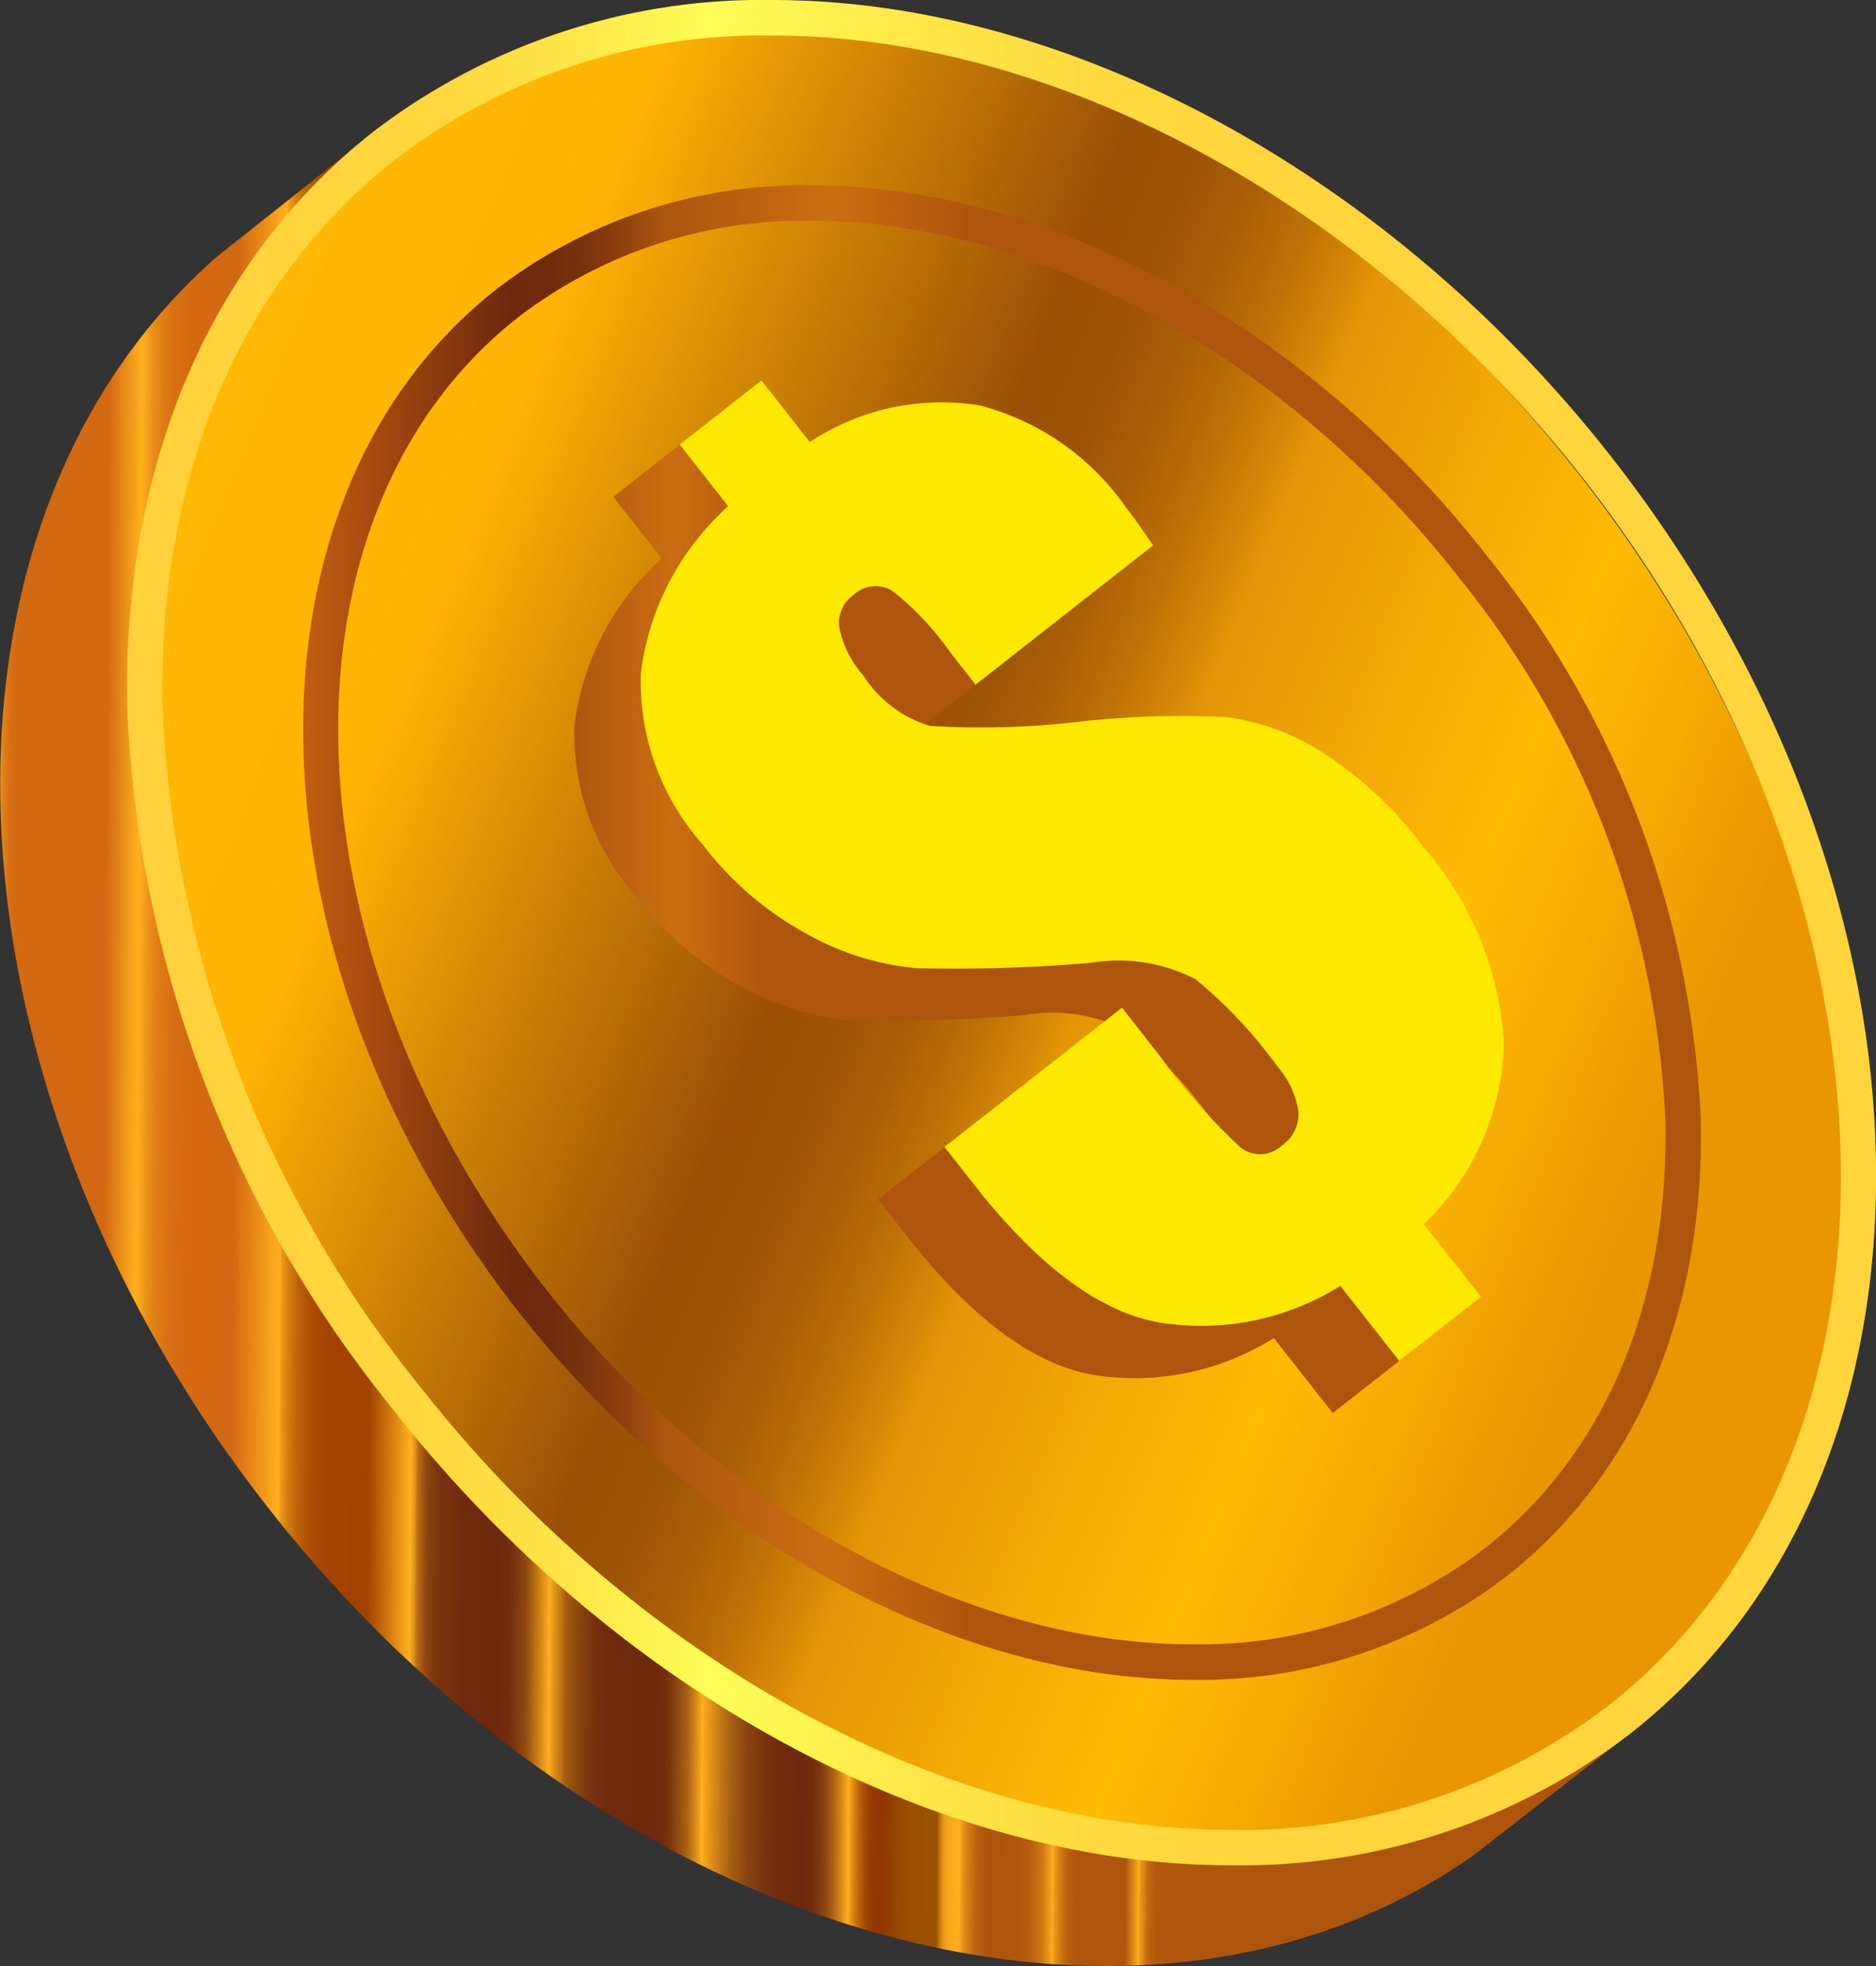 <svg id="Group_21" data-name="Group 21" xmlns="http://www.w3.org/2000/svg" xmlns:xlink="http://www.w3.org/1999/xlink" width="42.966" height="45.03" viewBox="0 0 42.966 45.03">
  <rect x="0" y="0" width="42.966" height="45.03" fill="#333333" stroke="none"/>
  <defs>
    <linearGradient id="linear-gradient" x1="-0.507" y1="-0.326" x2="0.741" y2="-0.317" gradientUnits="objectBoundingBox">
      <stop offset="0" stop-color="#cb6e10"/>
      <stop offset="0.022" stop-color="#cb6e10"/>
      <stop offset="0.025" stop-color="#cb6e10"/>
      <stop offset="0.031" stop-color="#cc7010"/>
      <stop offset="0.033" stop-color="#d37812"/>
      <stop offset="0.035" stop-color="#dd8514"/>
      <stop offset="0.037" stop-color="#ec9818"/>
      <stop offset="0.039" stop-color="#ffb01d"/>
      <stop offset="0.04" stop-color="#f39f19"/>
      <stop offset="0.042" stop-color="#e78e16"/>
      <stop offset="0.045" stop-color="#df8213"/>
      <stop offset="0.048" stop-color="#da7b12"/>
      <stop offset="0.057" stop-color="#d97a12"/>
      <stop offset="0.064" stop-color="#da7b12"/>
      <stop offset="0.066" stop-color="#df8213"/>
      <stop offset="0.068" stop-color="#e78f16"/>
      <stop offset="0.07" stop-color="#f3a019"/>
      <stop offset="0.071" stop-color="#ffb01d"/>
      <stop offset="0.071" stop-color="#f9a91b"/>
      <stop offset="0.074" stop-color="#e89317"/>
      <stop offset="0.076" stop-color="#db8214"/>
      <stop offset="0.079" stop-color="#d17611"/>
      <stop offset="0.083" stop-color="#cc6f10"/>
      <stop offset="0.095" stop-color="#cb6e10"/>
      <stop offset="0.101" stop-color="#cc6f10"/>
      <stop offset="0.104" stop-color="#d17611"/>
      <stop offset="0.105" stop-color="#db8214"/>
      <stop offset="0.106" stop-color="#e89317"/>
      <stop offset="0.107" stop-color="#f9a91b"/>
      <stop offset="0.108" stop-color="#ffb01d"/>
      <stop offset="0.108" stop-color="#f9a81b"/>
      <stop offset="0.111" stop-color="#e89217"/>
      <stop offset="0.114" stop-color="#dc8113"/>
      <stop offset="0.118" stop-color="#d37511"/>
      <stop offset="0.123" stop-color="#ce6e10"/>
      <stop offset="0.137" stop-color="#cd6d10"/>
      <stop offset="0.14" stop-color="#d07110"/>
      <stop offset="0.143" stop-color="#da7f13"/>
      <stop offset="0.147" stop-color="#eb9517"/>
      <stop offset="0.149" stop-color="#ffb01d"/>
      <stop offset="0.151" stop-color="#f6a41a"/>
      <stop offset="0.154" stop-color="#df8614"/>
      <stop offset="0.157" stop-color="#d17311"/>
      <stop offset="0.159" stop-color="#cd6d10"/>
      <stop offset="0.194" stop-color="#cd6d10"/>
      <stop offset="0.207" stop-color="#ffb01d"/>
      <stop offset="0.21" stop-color="#ef9b19"/>
      <stop offset="0.213" stop-color="#dc8114"/>
      <stop offset="0.217" stop-color="#d17211"/>
      <stop offset="0.22" stop-color="#cd6d10"/>
      <stop offset="0.248" stop-color="#cd6d10"/>
      <stop offset="0.253" stop-color="#cd6d10"/>
      <stop offset="0.27" stop-color="#ffb01d"/>
      <stop offset="0.271" stop-color="#f7a31b"/>
      <stop offset="0.272" stop-color="#e98d17"/>
      <stop offset="0.274" stop-color="#df7c15"/>
      <stop offset="0.276" stop-color="#d87013"/>
      <stop offset="0.28" stop-color="#d46912"/>
      <stop offset="0.288" stop-color="#d36812"/>
      <stop offset="0.315" stop-color="#d36812"/>
      <stop offset="0.317" stop-color="#d97213"/>
      <stop offset="0.33" stop-color="#ffb01d"/>
      <stop offset="0.331" stop-color="#f7a31b"/>
      <stop offset="0.332" stop-color="#e98d17"/>
      <stop offset="0.334" stop-color="#df7c15"/>
      <stop offset="0.336" stop-color="#d87013"/>
      <stop offset="0.338" stop-color="#d46912"/>
      <stop offset="0.346" stop-color="#d36812"/>
      <stop offset="0.374" stop-color="#d36812"/>
      <stop offset="0.376" stop-color="#d97213"/>
      <stop offset="0.39" stop-color="#ffb01d"/>
      <stop offset="0.391" stop-color="#f7a31b"/>
      <stop offset="0.393" stop-color="#e98d17"/>
      <stop offset="0.395" stop-color="#df7c15"/>
      <stop offset="0.397" stop-color="#d87013"/>
      <stop offset="0.401" stop-color="#d46912"/>
      <stop offset="0.411" stop-color="#d36812"/>
      <stop offset="0.438" stop-color="#d36812"/>
      <stop offset="0.44" stop-color="#d97213"/>
      <stop offset="0.453" stop-color="#ffb01d"/>
      <stop offset="0.454" stop-color="#f7a31b"/>
      <stop offset="0.455" stop-color="#e98d17"/>
      <stop offset="0.457" stop-color="#df7c15"/>
      <stop offset="0.459" stop-color="#d87013"/>
      <stop offset="0.462" stop-color="#d46912"/>
      <stop offset="0.47" stop-color="#d36812"/>
      <stop offset="0.5" stop-color="#d36812"/>
      <stop offset="0.502" stop-color="#d97213"/>
      <stop offset="0.514" stop-color="#ffb01d"/>
      <stop offset="0.516" stop-color="#f7a31b"/>
      <stop offset="0.519" stop-color="#e98d17"/>
      <stop offset="0.523" stop-color="#df7c15"/>
      <stop offset="0.528" stop-color="#d87013"/>
      <stop offset="0.535" stop-color="#d46912"/>
      <stop offset="0.555" stop-color="#d36812"/>
      <stop offset="0.575" stop-color="#ffb01d"/>
      <stop offset="0.576" stop-color="#eb9816"/>
      <stop offset="0.579" stop-color="#d47e0f"/>
      <stop offset="0.582" stop-color="#c16809"/>
      <stop offset="0.586" stop-color="#b25705"/>
      <stop offset="0.59" stop-color="#a84b02"/>
      <stop offset="0.596" stop-color="#a24400"/>
      <stop offset="0.613" stop-color="#a14300"/>
      <stop offset="0.621" stop-color="#ca720c"/>
      <stop offset="0.631" stop-color="#ffb01d"/>
      <stop offset="0.633" stop-color="#de9019"/>
      <stop offset="0.634" stop-color="#be7215"/>
      <stop offset="0.636" stop-color="#a45a12"/>
      <stop offset="0.638" stop-color="#90460f"/>
      <stop offset="0.641" stop-color="#81390e"/>
      <stop offset="0.644" stop-color="#79310d"/>
      <stop offset="0.649" stop-color="#772f0d"/>
      <stop offset="0.649" stop-color="#762e0c"/>
      <stop offset="0.654" stop-color="#6f290c"/>
      <stop offset="0.669" stop-color="#6e280c"/>
      <stop offset="0.673" stop-color="#712b0c"/>
      <stop offset="0.676" stop-color="#7d360d"/>
      <stop offset="0.68" stop-color="#904810"/>
      <stop offset="0.683" stop-color="#ab6113"/>
      <stop offset="0.686" stop-color="#ce8217"/>
      <stop offset="0.69" stop-color="#f8a91c"/>
      <stop offset="0.69" stop-color="#ffb01d"/>
      <stop offset="0.692" stop-color="#e49619"/>
      <stop offset="0.695" stop-color="#c47916"/>
      <stop offset="0.697" stop-color="#a95f12"/>
      <stop offset="0.701" stop-color="#934b10"/>
      <stop offset="0.705" stop-color="#823b0e"/>
      <stop offset="0.71" stop-color="#76300d"/>
      <stop offset="0.717" stop-color="#6f290c"/>
      <stop offset="0.735" stop-color="#6e280c"/>
      <stop offset="0.739" stop-color="#712b0c"/>
      <stop offset="0.742" stop-color="#7d360d"/>
      <stop offset="0.745" stop-color="#904810"/>
      <stop offset="0.749" stop-color="#ab6113"/>
      <stop offset="0.752" stop-color="#ce8217"/>
      <stop offset="0.755" stop-color="#f8a91c"/>
      <stop offset="0.755" stop-color="#ffb01d"/>
      <stop offset="0.759" stop-color="#e19419"/>
      <stop offset="0.764" stop-color="#be7315"/>
      <stop offset="0.769" stop-color="#a15812"/>
      <stop offset="0.775" stop-color="#8a420f"/>
      <stop offset="0.782" stop-color="#7a330d"/>
      <stop offset="0.789" stop-color="#702a0c"/>
      <stop offset="0.798" stop-color="#6e280c"/>
      <stop offset="0.802" stop-color="#712b0c"/>
      <stop offset="0.805" stop-color="#7d360d"/>
      <stop offset="0.808" stop-color="#904810"/>
      <stop offset="0.811" stop-color="#ab6113"/>
      <stop offset="0.814" stop-color="#ce8217"/>
      <stop offset="0.817" stop-color="#f8a91c"/>
      <stop offset="0.818" stop-color="#ffb01d"/>
      <stop offset="0.818" stop-color="#f2a219"/>
      <stop offset="0.82" stop-color="#d48111"/>
      <stop offset="0.822" stop-color="#bb650b"/>
      <stop offset="0.824" stop-color="#a85006"/>
      <stop offset="0.826" stop-color="#9a4102"/>
      <stop offset="0.828" stop-color="#923800"/>
      <stop offset="0.832" stop-color="#903600"/>
      <stop offset="0.833" stop-color="#913a00"/>
      <stop offset="0.838" stop-color="#964700"/>
      <stop offset="0.844" stop-color="#9a4f00"/>
      <stop offset="0.855" stop-color="#9b5200"/>
      <stop offset="0.855" stop-color="#9c5300"/>
      <stop offset="0.856" stop-color="#ba6f09"/>
      <stop offset="0.857" stop-color="#d38710"/>
      <stop offset="0.858" stop-color="#e79916"/>
      <stop offset="0.86" stop-color="#f4a61a"/>
      <stop offset="0.862" stop-color="#fcad1c"/>
      <stop offset="0.865" stop-color="#ffb01d"/>
      <stop offset="0.865" stop-color="#f6a61b"/>
      <stop offset="0.867" stop-color="#dc8816"/>
      <stop offset="0.87" stop-color="#c77112"/>
      <stop offset="0.872" stop-color="#b9610f"/>
      <stop offset="0.875" stop-color="#b0580d"/>
      <stop offset="0.878" stop-color="#ae550d"/>
      <stop offset="0.89" stop-color="#af560d"/>
      <stop offset="0.894" stop-color="#b55d0e"/>
      <stop offset="0.897" stop-color="#c06910"/>
      <stop offset="0.9" stop-color="#cf7a13"/>
      <stop offset="0.902" stop-color="#e29017"/>
      <stop offset="0.904" stop-color="#faaa1c"/>
      <stop offset="0.904" stop-color="#ffb01d"/>
      <stop offset="0.905" stop-color="#ea9918"/>
      <stop offset="0.907" stop-color="#d48014"/>
      <stop offset="0.909" stop-color="#c36c11"/>
      <stop offset="0.911" stop-color="#b75f0e"/>
      <stop offset="0.914" stop-color="#b0570d"/>
      <stop offset="0.919" stop-color="#ae550d"/>
      <stop offset="0.935" stop-color="#ae550d"/>
      <stop offset="0.941" stop-color="#ffb01d"/>
      <stop offset="0.941" stop-color="#ee9d19"/>
      <stop offset="0.943" stop-color="#d88315"/>
      <stop offset="0.944" stop-color="#c66f11"/>
      <stop offset="0.946" stop-color="#ba610e"/>
      <stop offset="0.948" stop-color="#b3590d"/>
      <stop offset="0.952" stop-color="#b1570d"/>
      <stop offset="0.955" stop-color="#b0560d"/>
      <stop offset="1" stop-color="#ae550d"/>
    </linearGradient>
    <linearGradient id="linear-gradient-2" x1="-0.549" y1="-0.614" x2="1.064" y2="0.071" gradientUnits="objectBoundingBox">
      <stop offset="0" stop-color="#ffbc04"/>
      <stop offset="0.057" stop-color="#ffc106"/>
      <stop offset="0.127" stop-color="#ffcf0f"/>
      <stop offset="0.203" stop-color="#ffe81d"/>
      <stop offset="0.258" stop-color="#ffff2b"/>
      <stop offset="0.263" stop-color="#fffb28"/>
      <stop offset="0.307" stop-color="#ffdf18"/>
      <stop offset="0.351" stop-color="#ffcb0d"/>
      <stop offset="0.396" stop-color="#ffbf06"/>
      <stop offset="0.441" stop-color="#ffbc04"/>
      <stop offset="0.597" stop-color="#ffb404"/>
      <stop offset="0.649" stop-color="#d88d05"/>
      <stop offset="0.737" stop-color="#9b5007"/>
      <stop offset="0.758" stop-color="#9e5306"/>
      <stop offset="0.777" stop-color="#aa5e06"/>
      <stop offset="0.797" stop-color="#bd7106"/>
      <stop offset="0.816" stop-color="#d88b06"/>
      <stop offset="0.823" stop-color="#e39606"/>
      <stop offset="0.919" stop-color="#ffbc04"/>
      <stop offset="1" stop-color="#e99602"/>
    </linearGradient>
    <linearGradient id="linear-gradient-3" x1="-0.549" y1="-0.356" x2="0.616" y2="-0.356" gradientUnits="objectBoundingBox">
      <stop offset="0" stop-color="#ffb234"/>
      <stop offset="0.081" stop-color="#ffd53b"/>
      <stop offset="0.177" stop-color="#ffb236"/>
      <stop offset="0.182" stop-color="#faab35"/>
      <stop offset="0.201" stop-color="#ea9032"/>
      <stop offset="0.221" stop-color="#de7d30"/>
      <stop offset="0.242" stop-color="#d7712f"/>
      <stop offset="0.263" stop-color="#d56e2f"/>
      <stop offset="0.356" stop-color="#f0ab38"/>
      <stop offset="0.403" stop-color="#ffcd3e"/>
      <stop offset="0.559" stop-color="#ffd53b"/>
      <stop offset="0.616" stop-color="#ffd83d"/>
      <stop offset="0.672" stop-color="#ffe445"/>
      <stop offset="0.728" stop-color="#fff852"/>
      <stop offset="0.742" stop-color="#ffff57"/>
      <stop offset="0.833" stop-color="#ffe848"/>
      <stop offset="0.925" stop-color="#ffda3e"/>
      <stop offset="1" stop-color="#ffd53b"/>
    </linearGradient>
    <linearGradient id="linear-gradient-4" x1="-0.669" y1="-0.568" x2="0.501" y2="-0.568" gradientUnits="objectBoundingBox">
      <stop offset="0" stop-color="#cb6e10"/>
      <stop offset="0.058" stop-color="#cf7311"/>
      <stop offset="0.128" stop-color="#da8113"/>
      <stop offset="0.205" stop-color="#ed9a18"/>
      <stop offset="0.258" stop-color="#ffb01d"/>
      <stop offset="0.261" stop-color="#fdad1c"/>
      <stop offset="0.306" stop-color="#e79117"/>
      <stop offset="0.351" stop-color="#d77d13"/>
      <stop offset="0.396" stop-color="#ce7110"/>
      <stop offset="0.441" stop-color="#cb6e10"/>
      <stop offset="0.597" stop-color="#d36812"/>
      <stop offset="0.65" stop-color="#ab4e0f"/>
      <stop offset="0.737" stop-color="#6e280c"/>
      <stop offset="0.76" stop-color="#712a0c"/>
      <stop offset="0.782" stop-color="#7d330c"/>
      <stop offset="0.803" stop-color="#90420d"/>
      <stop offset="0.823" stop-color="#a9550f"/>
      <stop offset="0.919" stop-color="#cb6e10"/>
      <stop offset="1" stop-color="#ae550d"/>
    </linearGradient>
    <linearGradient id="linear-gradient-5" x1="-1.124" y1="-1.136" x2="0.225" y2="-1.136" xlink:href="#linear-gradient-4"/>
    <linearGradient id="linear-gradient-6" x1="13.664" y1="-9.388" x2="15.922" y2="-8.842" gradientUnits="objectBoundingBox">
      <stop offset="0" stop-color="#ffe802"/>
      <stop offset="0.088" stop-color="#ffeb07"/>
      <stop offset="0.196" stop-color="#fff615"/>
      <stop offset="0.258" stop-color="#ff2"/>
      <stop offset="0.312" stop-color="#fff311"/>
      <stop offset="0.376" stop-color="#ffea05"/>
      <stop offset="0.441" stop-color="#ffe802"/>
      <stop offset="0.597" stop-color="#ffdc02"/>
      <stop offset="0.675" stop-color="#d48803"/>
      <stop offset="0.737" stop-color="#b54b04"/>
      <stop offset="0.755" stop-color="#b74e03"/>
      <stop offset="0.772" stop-color="#c05a03"/>
      <stop offset="0.789" stop-color="#cf6d03"/>
      <stop offset="0.806" stop-color="#e38802"/>
      <stop offset="0.822" stop-color="#feaa02"/>
      <stop offset="0.823" stop-color="#ffac02"/>
      <stop offset="0.915" stop-color="#ffe502"/>
      <stop offset="0.919" stop-color="#ffe802"/>
      <stop offset="1" stop-color="#ffac00"/>
    </linearGradient>
  </defs>
  <path id="Path_74" data-name="Path 74" d="M255.619,103.648c.962-6.11-1.023-13.441-5.911-19.671s-11.539-9.9-17.7-10.417l-7.139.283-3.828,3.034c-7.054,6.143-6.6,18.807,1.155,28.693s19.954,13.334,27.6,7.942l3.856-3Z" transform="translate(-216.044 -71.022)" fill="url(#linear-gradient)"/>
  <path id="Path_75" data-name="Path 75" d="M257.768,107.474c-7.4,5.808-19.75,2.425-27.583-7.555S222,77.138,229.4,71.331s19.75-2.425,27.583,7.555S265.168,101.665,257.768,107.474Z" transform="translate(-220.811 -68.012)" fill="url(#linear-gradient-2)"/>
  <g id="Group_17" data-name="Group 17" transform="translate(2.906 0)">
    <g id="Group_16" data-name="Group 16">
      <path id="Path_76" data-name="Path 76" d="M248.482,110.035c-6.782,0-14.131-4-19.178-10.428a27.349,27.349,0,0,1-6.1-16.116c-.1-5.552,1.9-10.226,5.637-13.16a14.629,14.629,0,0,1,9.149-3.018c6.781,0,14.13,4,19.178,10.428,7.938,10.114,8.146,23.248.465,29.276A14.634,14.634,0,0,1,248.482,110.035ZM237.987,68.126a13.828,13.828,0,0,0-8.647,2.845c-3.533,2.773-5.425,7.214-5.327,12.505a26.536,26.536,0,0,0,5.929,15.63c4.9,6.241,12,10.117,18.539,10.117a13.828,13.828,0,0,0,8.647-2.844c7.329-5.752,7.059-18.374-.6-28.136C251.629,72,244.525,68.126,237.987,68.126Z" transform="translate(-223.198 -67.313)" fill="url(#linear-gradient-3)"/>
    </g>
  </g>
  <g id="Group_18" data-name="Group 18" transform="translate(6.941 4.246)">
    <path id="Path_77" data-name="Path 77" d="M253.488,111.993c-5.433,0-11.343-3.229-15.423-8.429-6.378-8.126-6.6-18.635-.5-23.425a11.532,11.532,0,0,1,7.211-2.375c5.433,0,11.343,3.229,15.423,8.428A22.16,22.16,0,0,1,265.14,99.1c.11,4.448-1.467,8.183-4.44,10.517A11.534,11.534,0,0,1,253.488,111.993Zm-8.712-33.416a10.728,10.728,0,0,0-6.709,2.2c-5.75,4.513-5.464,14.509.638,22.284,3.93,5.007,9.595,8.118,14.784,8.118a10.729,10.729,0,0,0,6.71-2.2c2.767-2.172,4.234-5.673,4.13-9.858a21.343,21.343,0,0,0-4.768-12.426C255.63,81.688,249.965,78.578,244.775,78.578Z" transform="translate(-233.13 -77.765)" fill="url(#linear-gradient-4)"/>
  </g>
  <g id="Group_19" data-name="Group 19" transform="translate(13.145 9.913)">
    <path id="Path_78" data-name="Path 78" d="M260.142,95.487l-4.065,3.19-.576-.734a6.622,6.622,0,0,0-1.344-1.422.736.736,0,0,0-.888.114.77.77,0,0,0-.312.75,2.356,2.356,0,0,0,.546,1.082,2.742,2.742,0,0,0,1.527,1.156,19.1,19.1,0,0,0,3.465-.1,20.855,20.855,0,0,1,3.337-.1,5.39,5.39,0,0,1,2.154.787,8.656,8.656,0,0,1,2.324,2.165,7.5,7.5,0,0,1,1.866,4.532,5.933,5.933,0,0,1-1.833,4.128l1.306,1.664-1.87,1.468-1.35-1.72a5.981,5.981,0,0,1-3.918.873q-2.149-.233-4.469-3.188l-.679-.864,4.066-3.191.85,1.083a14.131,14.131,0,0,0,1.865,2.117.722.722,0,0,0,.949-.045.869.869,0,0,0,.377-.783,2.051,2.051,0,0,0-.5-1.05,10.486,10.486,0,0,0-1.862-1.979,3.852,3.852,0,0,0-2.4-.37,36.46,36.46,0,0,1-4,.12,6.275,6.275,0,0,1-2.477-.773,7.524,7.524,0,0,1-2.411-2.068,5.636,5.636,0,0,1-1.41-3.918,6.183,6.183,0,0,1,2-3.819l-1.109-1.412,1.871-1.468,1.108,1.412a5.454,5.454,0,0,1,3.9-.838,5.875,5.875,0,0,1,3.346,2.336Q259.743,94.9,260.142,95.487Z" transform="translate(-248.4 -91.714)" fill="url(#linear-gradient-5)"/>
  </g>
  <g id="Group_20" data-name="Group 20" transform="translate(14.667 8.718)">
    <path id="Path_79" data-name="Path 79" d="M263.889,92.547l-4.065,3.19L259.248,95a6.613,6.613,0,0,0-1.344-1.422.737.737,0,0,0-.886.113.772.772,0,0,0-.312.75,2.363,2.363,0,0,0,.546,1.082,2.744,2.744,0,0,0,1.527,1.157,19.18,19.18,0,0,0,3.465-.1,20.827,20.827,0,0,1,3.337-.1,5.38,5.38,0,0,1,2.154.787,8.665,8.665,0,0,1,2.324,2.164,7.5,7.5,0,0,1,1.866,4.533,5.93,5.93,0,0,1-1.833,4.128l1.307,1.664-1.871,1.469-1.35-1.72a5.977,5.977,0,0,1-3.917.871q-2.151-.233-4.47-3.188l-.678-.864,4.065-3.19.85,1.083a14.209,14.209,0,0,0,1.864,2.118.724.724,0,0,0,.949-.045.872.872,0,0,0,.377-.784,2.054,2.054,0,0,0-.5-1.049,10.526,10.526,0,0,0-1.863-1.979,3.857,3.857,0,0,0-2.4-.37,36.454,36.454,0,0,1-4,.12,6.27,6.27,0,0,1-2.477-.773,7.537,7.537,0,0,1-2.411-2.068,5.633,5.633,0,0,1-1.409-3.919,6.183,6.183,0,0,1,2-3.819l-1.109-1.412,1.871-1.469,1.108,1.412a5.456,5.456,0,0,1,3.895-.838,5.877,5.877,0,0,1,3.346,2.336Q263.492,91.957,263.889,92.547Z" transform="translate(-252.148 -88.773)" fill="url(#linear-gradient-6)"/>
  </g>
</svg>
